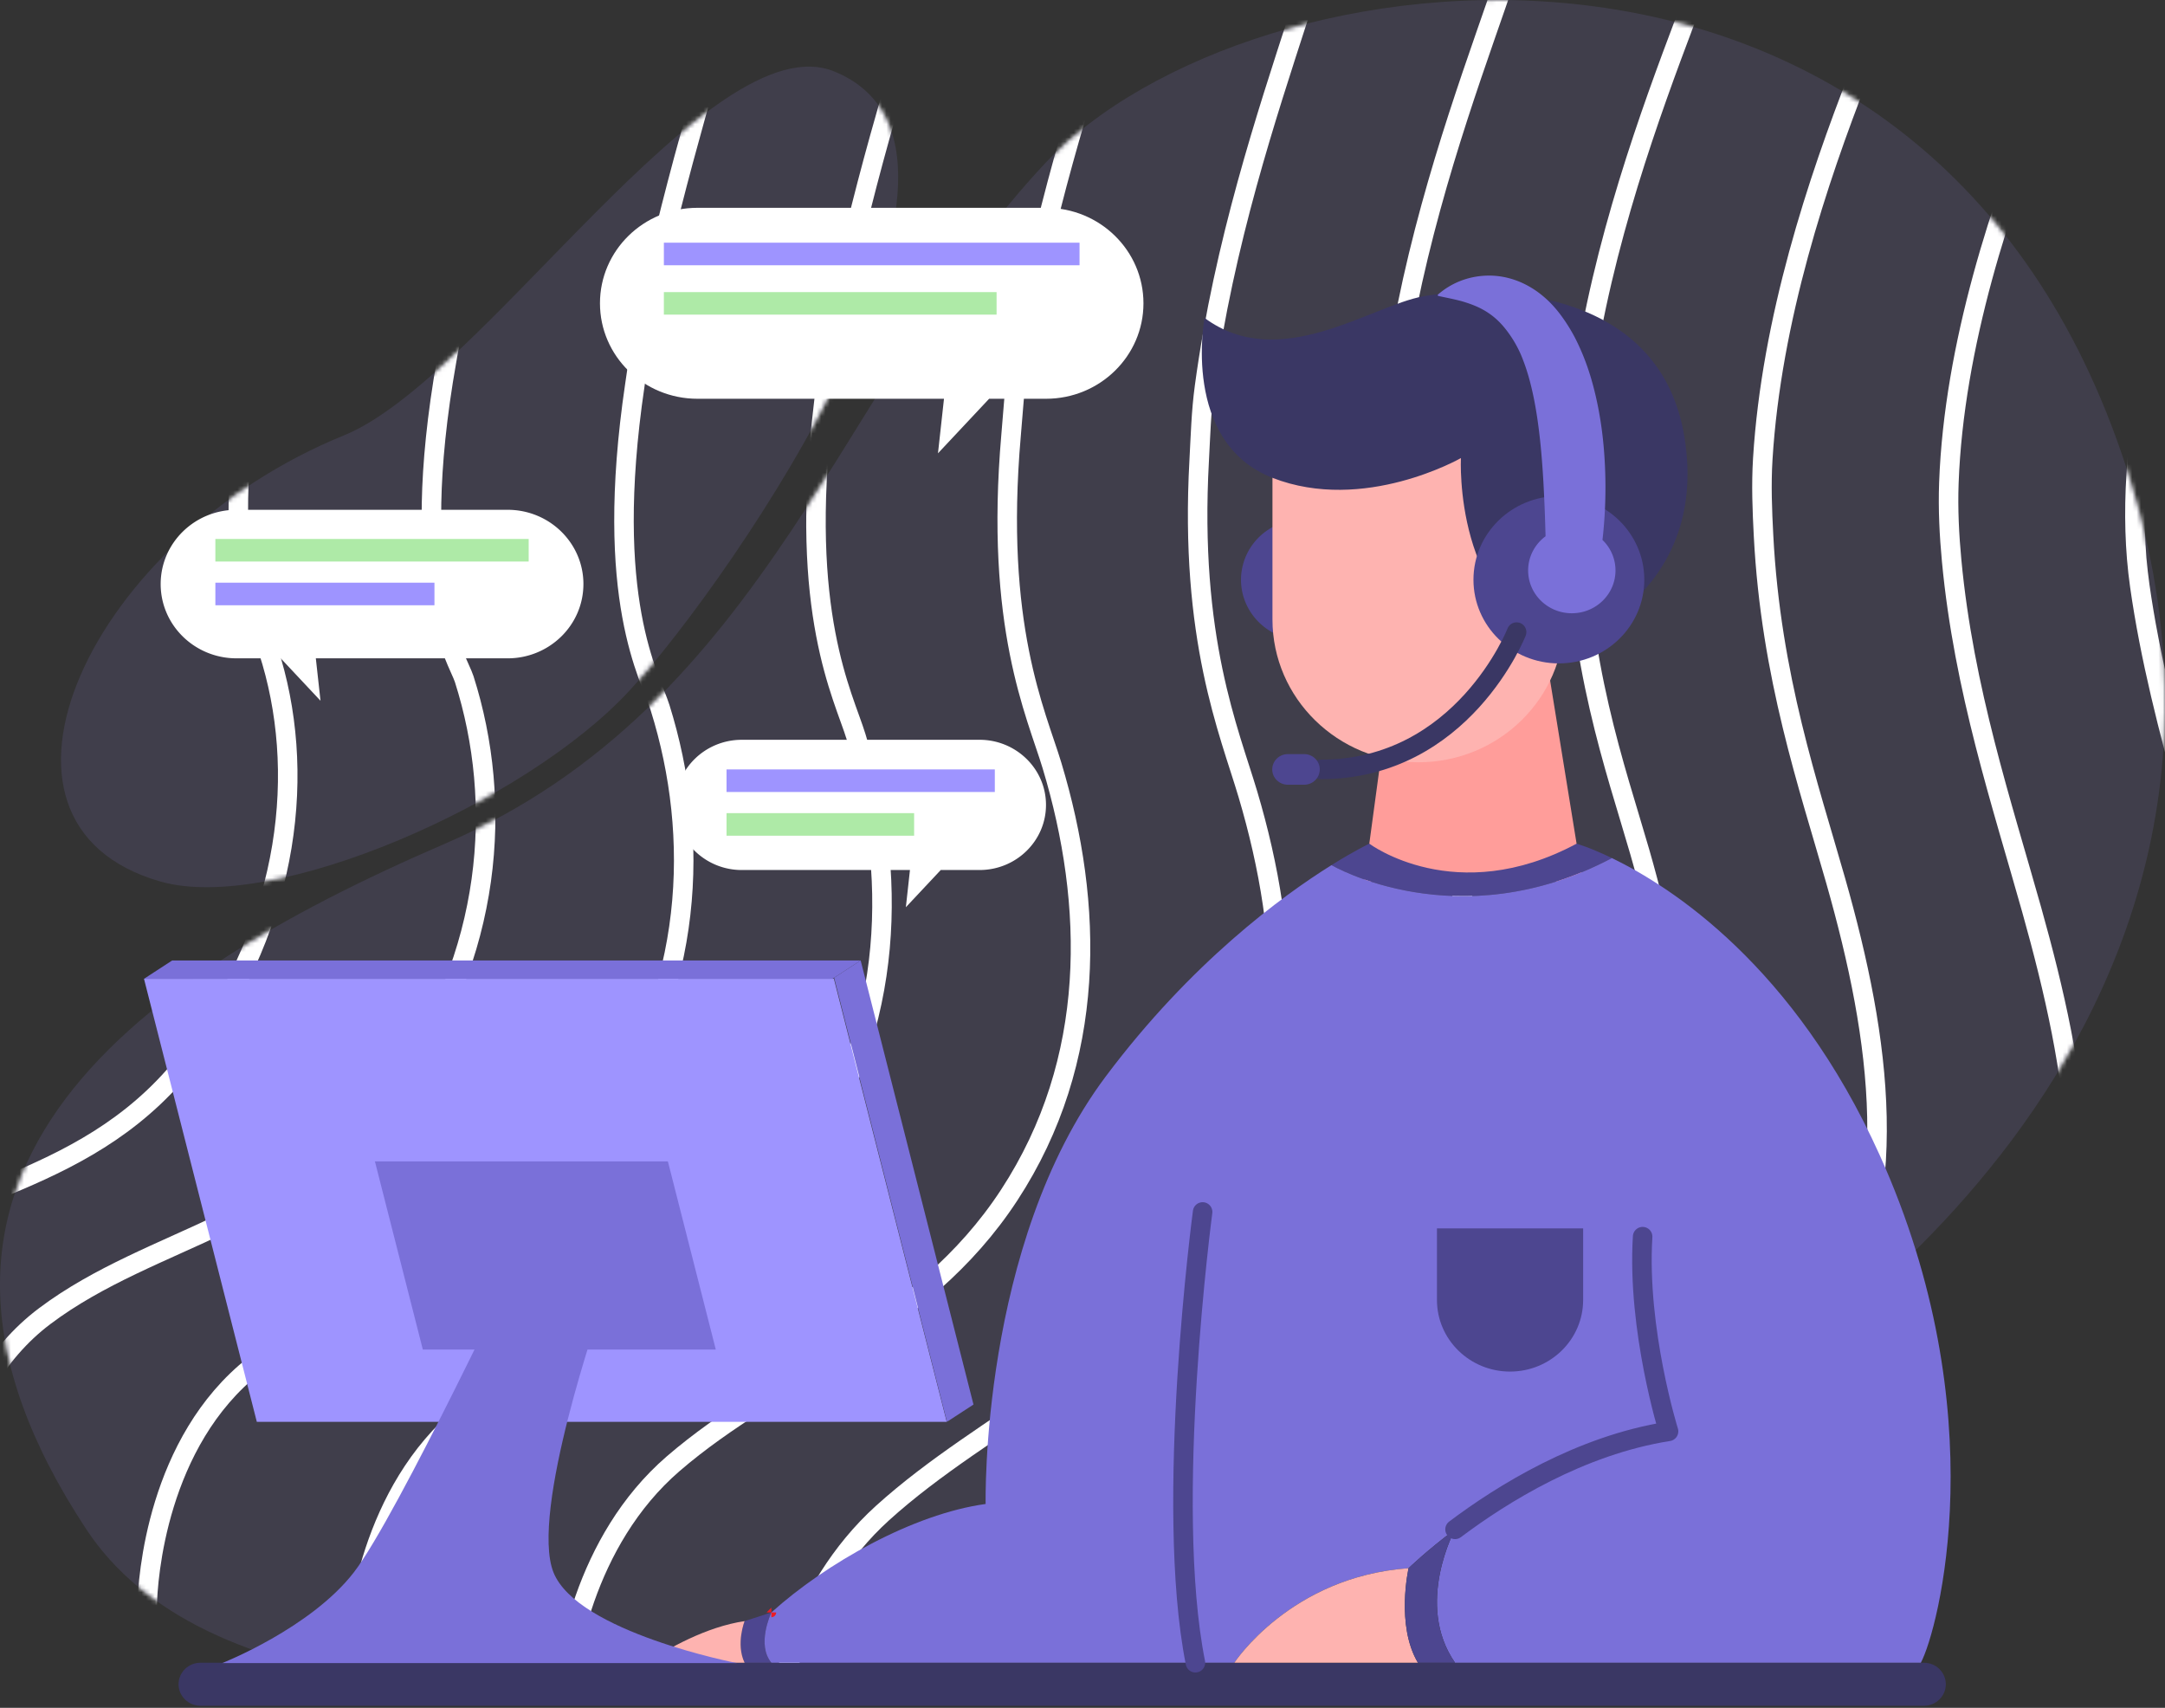 <svg width="497" height="392" fill="none" xmlns="http://www.w3.org/2000/svg"><rect width="100%" height="100%" fill="#333333" stroke="none"/><path d="M36.879 202.346c25.866 7.373 83.794-18.031 107.599-43.801 23.804-25.77 91.255-124.237 47.002-142.155-28.332-11.47-80.799 70.636-112.47 83.516-58.515 23.797-88.902 89.109-42.134 102.443l.003-.003z" fill="#9E94FF" fill-opacity=".12"/><path d="M401.72 317.437s131.924-77.615 85.306-213.394c-46.621-135.778-200.199-116.3-246.904-66.776-46.705 49.524-63.568 124.308-137.96 156.378-74.396 32.07-134.922 77.709-82.34 157.383 52.582 79.674 291.634 12.467 381.898-33.594v.003z" fill="#9E94FF" fill-opacity=".12"/><mask id="a" style="mask-type:luminance" maskUnits="userSpaceOnUse" x="0" y="0" width="497" height="388"><path d="M401.72 317.437s131.924-77.615 85.306-213.394c-46.621-135.778-200.199-116.3-246.904-66.776-46.705 49.524-63.568 124.308-137.96 156.378-74.396 32.07-134.922 77.709-82.34 157.383 52.582 79.674 291.634 12.467 381.898-33.594v.003z" fill="#fff"/></mask><g mask="url(#a)" stroke="#fff" stroke-width="4.48" stroke-linecap="round" stroke-linejoin="round"><path d="M-109.477 332.965s-1.507-36.274 23.553-53.456c25.06-17.182 59.952-15.378 83.224-45.826 23.273-30.448 29.284-65.344 19.31-91.017 0 0-16.416-16.384 3.59-87.008 20.006-70.625 33.623-98.433 5.375-116.196"/><path d="M71.843-56.613c25.681 16.148 9.156 47.85-8.922 117.787-1.428 5.524-2.535 10.765-3.55 15.686-11.33 54.955 1.443 70.022 2.22 72.414 8.861 27.268 5.26 61.977-17.412 92.535-22.672 30.559-57.119 31.116-82.01 48.995-24.118 17.323-23.857 51.939-23.89 54.111"/><path d="M118.108-52.686c23.111 14.532 3.718 50.144-12.469 119.375-1.306 5.584-2.197 10.916-3.084 15.928-9.252 52.234 2.486 68.472 4.012 73.263 9.049 28.415 6.554 63.385-15.519 94.053-22.073 30.669-56.08 33.571-80.796 52.163-23.183 17.439-24.16 50.418-24.224 54.762"/><path d="M164.374-48.758c20.544 12.917-1.686 52.451-16.016 120.963-1.18 5.644-1.865 11.063-2.62 16.169-7.311 49.469 3.556 66.912 5.805 74.112 9.237 29.562 7.85 64.789-13.622 95.571-21.472 30.782-55.051 36.009-79.582 55.331-22.26 17.536-24.464 48.898-24.56 55.414"/><path d="M210.639-44.831c17.977 11.303-7.051 54.773-19.563 122.555-1.053 5.706-1.541 11.207-2.154 16.412-5.502 46.666 4.649 65.349 7.6 74.965 9.428 30.714 9.142 66.196-11.729 97.085-20.87 30.892-54.03 38.427-78.364 58.503-21.353 17.615-24.77 47.38-24.895 56.065"/><path d="M256.907-40.9c15.41 9.689-12.382 57.1-23.114 124.143-.922 5.768-1.225 11.346-1.688 16.652-3.825 43.835 5.762 63.778 9.393 75.815 9.616 31.866 10.437 67.6-9.832 98.603-20.272 31.002-53.025 40.828-77.151 61.671-20.457 17.674-25.074 45.86-25.23 56.716"/><path d="M303.173-36.974c12.839 8.073-17.679 59.437-26.661 125.735-.79 5.83-.926 11.485-1.223 16.896-2.273 40.984 6.892 62.204 11.185 76.664 9.806 33.019 11.732 69.008-7.939 100.121-19.67 31.116-52.036 43.21-75.936 64.84-19.578 17.717-25.377 44.339-25.562 57.367"/><path d="M349.438-33.046c10.272 6.459-22.941 61.776-30.209 127.323-.653 5.893-.636 11.624-.757 17.137-.844 38.124 8.037 60.623 12.981 77.516 9.997 34.177 13.027 70.412-6.043 101.636-19.069 31.226-51.064 45.571-74.722 68.008-18.71 17.745-25.681 42.822-25.897 58.021"/><path d="M395.703-29.119c7.705 4.845-28.167 64.118-33.756 128.915-.514 5.955-.367 11.759-.292 17.377.472 35.267 9.2 59.041 14.774 78.366 10.188 35.335 14.319 71.82-4.146 103.153-18.468 31.337-50.113 47.916-73.508 71.177-17.861 17.76-25.984 41.301-26.233 58.673"/><path d="M441.969-25.191c5.137 3.23-33.36 66.456-37.303 130.503-.371 6.017-.125 11.901.173 17.621 1.68 32.426 10.376 57.452 16.566 79.215 10.381 36.493 15.614 73.224-2.252 104.671-17.87 31.45-49.189 50.24-72.294 74.345-17.025 17.762-26.288 39.781-26.568 59.324"/><path d="M488.237-21.264c2.567 1.614-38.52 68.792-40.85 132.094-.223 6.08.089 12.046.636 17.862 2.787 29.621 11.564 55.864 18.361 80.068 10.572 37.654 16.909 74.628-.356 106.186-17.268 31.56-48.289 52.547-71.076 77.513-16.207 17.754-26.592 38.263-26.904 59.975"/><path d="M534.502-17.337s-52.643 85.77-43.293 151.785c9.347 66.018 49.798 135.213 21.692 188.621-28.107 53.409-96.258 82.622-97.102 141.312"/></g><mask id="b" style="mask-type:luminance" maskUnits="userSpaceOnUse" x="14" y="15" width="193" height="189"><path d="M36.879 202.346c25.866 7.373 83.794-18.031 107.599-43.801 23.804-25.77 91.255-124.237 47.002-142.155-28.332-11.47-80.799 70.636-112.47 83.516-58.515 23.797-88.902 89.109-42.134 102.443l.003-.003z" fill="#fff"/></mask><g mask="url(#b)" stroke="#fff" stroke-width="4.48" stroke-linecap="round" stroke-linejoin="round"><path d="M71.844-56.613c25.68 16.148 9.155 47.85-8.922 117.787-1.428 5.524-2.536 10.765-3.55 15.686-11.33 54.955 1.442 70.022 2.22 72.414 8.86 27.268 5.259 61.977-17.413 92.536-22.671 30.558-57.118 31.115-82.01 48.994-24.117 17.323-23.857 51.939-23.889 54.111"/><path d="M118.108-52.686c23.111 14.532 3.718 50.144-12.469 119.375-1.306 5.584-2.197 10.916-3.084 15.928-9.252 52.234 2.486 68.472 4.012 73.263 9.049 28.415 6.554 63.385-15.519 94.053-22.073 30.669-56.08 33.571-80.796 52.163-23.183 17.439-24.16 50.418-24.224 54.762"/><path d="M164.374-48.758c20.544 12.917-1.686 52.451-16.016 120.963-1.18 5.644-1.865 11.063-2.62 16.169-7.311 49.469 3.556 66.912 5.805 74.112 9.237 29.562 7.85 64.789-13.622 95.571-21.472 30.782-55.051 36.009-79.582 55.331-22.26 17.536-24.464 48.898-24.56 55.414"/><path d="M210.639-44.831c17.977 11.303-7.051 54.773-19.563 122.555-1.053 5.706-1.541 11.207-2.154 16.412-5.502 46.666 4.649 65.349 7.6 74.965 9.428 30.714 9.142 66.196-11.729 97.085-20.87 30.892-54.03 38.427-78.364 58.503-21.353 17.615-24.77 47.38-24.895 56.064"/><path d="M256.908-40.9c15.409 9.689-12.383 57.1-23.114 124.143-.922 5.768-1.226 11.346-1.688 16.652-3.825 43.835 5.761 63.778 9.393 75.815 9.615 31.866 10.436 67.6-9.833 98.603-20.272 31.002-53.024 40.828-77.15 61.671-20.457 17.674-25.074 45.86-25.23 56.716"/><path d="M303.173-36.974c12.839 8.073-17.678 59.437-26.661 125.735-.789 5.83-.925 11.485-1.223 16.896-2.272 40.984 6.892 62.204 11.186 76.664 9.806 33.019 11.731 69.008-7.939 100.121-19.671 31.116-52.036 43.21-75.936 64.84-19.578 17.717-25.378 44.339-25.563 57.367"/></g><path d="M446.684 386.584c0 2.729-2.258 4.941-5.045 4.941H46.035c-2.787 0-5.045-2.212-5.045-4.941 0-2.73 2.258-4.941 5.045-4.941H441.64c2.787 0 5.045 2.211 5.045 4.941z" fill="#3A3764"/><path d="M312.816 136.16c1.742-7.457-3.02-14.885-10.634-16.591-7.614-1.705-15.199 2.958-16.94 10.416-1.741 7.458 3.02 14.886 10.635 16.591 7.614 1.705 15.198-2.958 16.939-10.416z" fill="#4D4690"/><path d="M363.335 202.346h-50.174l6.476-47.873h35.929l7.769 47.873z" fill="#FF9D9A"/><path d="M292.111 104.043h66.954v38.133c0 18.096-15.002 32.789-33.479 32.789-18.476 0-33.478-14.693-33.478-32.789v-38.133h.003z" fill="#FEB3B0"/><path d="M335.37 105.142s-1.764 34.542 23.695 42.745c0 0 33.394-10.794 27.664-47.281-5.73-36.485-47.832-34.757-59.957-32.6-12.122 2.158-33.065 17.703-50.258 4.967 0 0-5.4 28.496 15.594 36.702 20.995 8.203 43.259-4.533 43.259-4.533h.003z" fill="#3A3764"/><path d="M370.034 196.949c-35.329 18.677-64.375 1.617-64.375 1.617 5.406-3.381 8.681-4.921 8.681-4.921s19.801 14.885 47.584 0c0 0 3.082.875 8.107 3.304h.003zM177.082 381.643h-6.152c-2.064-4.293 0-9.551 0-9.551s2.356-.756 6.144-1.991c-.136.298-3.438 7.419.005 11.542h.003z" fill="#4D4690"/><path d="M170.933 381.643h-22.538c4.888-3.217 13.715-8.257 22.538-9.551 0 0-2.064 5.258 0 9.551z" fill="#FEB3B0"/><path d="M440.953 381.643H334.02c-9.344-13.439 0-30.612 0-30.612-6.722 5.054-10.665 8.916-10.665 8.916-27.113 1.94-40.004 21.696-40.004 21.696H177.082c-3.446-4.123-.141-11.244-.005-11.542.005 0 .005-.005.005-.005 12.53-11.281 32.533-22.616 49.183-24.89 0 0-1.298-59.578 27.56-98.116 19.575-26.135 40.437-41.405 51.834-48.521 0 0 29.046 17.06 64.374-1.617 13.695 6.615 41.848 24.759 61.441 68.11 26.779 59.264 13.449 109.187 9.479 116.581z" fill="#7A70D9"/><path d="M334.02 351.031c10.795-8.118 28.743-19.306 49.014-22.494 0 0-7.27-23.318-5.949-44.69" stroke="#4D4690" stroke-width="4.48" stroke-linecap="round" stroke-linejoin="round"/><path d="M325.502 381.643h-42.151s12.891-19.756 40.003-21.696c0 0-2.972 13.116 2.151 21.696h-.003z" fill="#FEB3B0"/><path d="M334.019 381.643h-8.514c-5.123-8.58-2.151-21.696-2.151-21.696s3.944-3.862 10.665-8.916c0 0-9.343 17.173 0 30.612z" fill="#4D4690"/><path d="M177.081 370.093s0 .005-.005.005" stroke="#EC1C24" stroke-width="2.2" stroke-miterlimit="10"/><path d="M276.075 278.178s-8.928 67.031-1.654 103.465" stroke="#4D4690" stroke-width="4.48" stroke-linecap="round" stroke-linejoin="round"/><path d="M329.868 281.947h33.559v16.434c0 9.069-7.519 16.434-16.779 16.434s-16.78-7.365-16.78-16.434v-16.434zM357.859 152.27c10.83 0 19.61-8.599 19.61-19.206 0-10.608-8.78-19.207-19.61-19.207s-19.61 8.599-19.61 19.207c0 10.607 8.78 19.206 19.61 19.206z" fill="#4D4690"/><path d="M370.854 130.937c0 5.428-4.487 9.823-10.023 9.823s-10.029-4.395-10.029-9.823c0-3.208 1.573-6.056 4.001-7.852l-.078-2.619c-.098-3.315-.24-6.614-.422-9.887-.381-6.539-.971-13.02-2.188-19.133-.622-3.044-1.394-6-2.44-8.702-.998-2.726-2.397-5.074-3.924-7.053-1.546-1.98-3.316-3.607-5.897-4.927-1.29-.645-2.764-1.186-4.398-1.656-1.639-.44-3.411-.779-5.342-1.192l-.072-.255c2.914-2.563 6.727-4.225 11.092-4.39 2.174-.096 4.456.242 6.618.989 2.168.748 4.204 1.903 5.956 3.29 1.766 1.388 3.264 2.999 4.527 4.692a39.488 39.488 0 0 1 3.29 5.224c1.833 3.571 3.171 7.212 4.143 10.857 1.963 7.285 2.738 14.568 2.868 21.757a106.39 106.39 0 0 1-.362 10.737 80.479 80.479 0 0 1-.312 3.115 9.683 9.683 0 0 1 2.992 6.994v.011z" fill="#7A70D9"/><path d="M348.154 145.081s-12.345 31.521-44.967 31.521" stroke="#3A3764" stroke-width="4.48" stroke-linecap="round" stroke-linejoin="round"/><path d="M299.376 180.119h-3.729c-1.983 0-3.591-1.575-3.591-3.517 0-1.943 1.608-3.517 3.591-3.517h3.729c1.984 0 3.591 1.574 3.591 3.517 0 1.942-1.607 3.517-3.591 3.517z" fill="#4D4690"/><path d="M217.332 326.345H58.955l-25.9-101.683H191.43l25.901 101.683z" fill="#9E94FF"/><path d="M197.575 220.451H39.53l-6.476 4.211h158.048l6.473-4.211z" fill="#7A70D9"/><path d="m223.475 322.384-6.091 3.961-25.901-101.93 6.091-3.964 25.901 101.933zM164.319 309.758H97.065l-10.998-43.181h67.255l10.997 43.181z" fill="#7A70D9"/><path d="M120.673 285.435s-29.538 62.662-39.457 75.481c-9.92 12.818-30.2 20.806-30.2 20.806h118.148s-36.592-7.07-42.102-20.806c-5.51-13.736 10.801-60.369 10.801-60.369s4.848-17.918-17.193-15.112h.003z" fill="#7A70D9"/><path d="M133.928 134.06c0 4.707-1.948 8.968-5.097 12.052a17.534 17.534 0 0 1-12.304 4.992H72.502l1.073 9.737-9.133-9.737H54.29c-9.616 0-17.407-7.631-17.407-17.044 0-4.711 1.948-8.973 5.097-12.056 3.148-3.084 7.5-4.992 12.31-4.992h62.238c9.61 0 17.401 7.631 17.401 17.048z" fill="#fff"/><path d="M121.364 123.708H49.44v5.182h71.924v-5.182z" fill="#AEEAA7"/><path d="M99.733 133.743H49.44v5.182h50.293v-5.182z" fill="#9E94FF"/><path d="M155.03 184.748c0 4.126 1.708 7.863 4.469 10.567a15.37 15.37 0 0 0 10.79 4.378h38.601l-.94 8.537 8.006-8.537h8.901c8.43 0 15.262-6.691 15.262-14.942 0-4.131-1.709-7.869-4.47-10.57a15.373 15.373 0 0 0-10.792-4.378h-54.568c-8.425 0-15.256 6.691-15.256 14.948l-.003-.003z" fill="#fff"/><path d="M228.372 176.602h-61.59v5.182h61.59v-5.182z" fill="#9E94FF"/><path d="M209.847 186.637h-43.065v5.182h43.065v-5.182z" fill="#AEEAA7"/><path d="M137.73 69.614c0 6.051 2.507 11.53 6.554 15.495 4.047 3.964 9.642 6.419 15.82 6.419h56.598l-1.379 12.518 11.74-12.518h13.053c12.362 0 22.377-9.812 22.377-21.91 0-6.057-2.507-11.536-6.554-15.5-4.048-3.965-9.642-6.42-15.826-6.42h-80.012c-12.354 0-22.371 9.812-22.371 21.916z" fill="#fff"/><path d="M247.821 55.703h-95.422v5.182h95.422v-5.182z" fill="#9E94FF"/><path d="M228.778 67.046h-76.379v5.17h76.379v-5.17z" fill="#AEEAA7"/></svg>